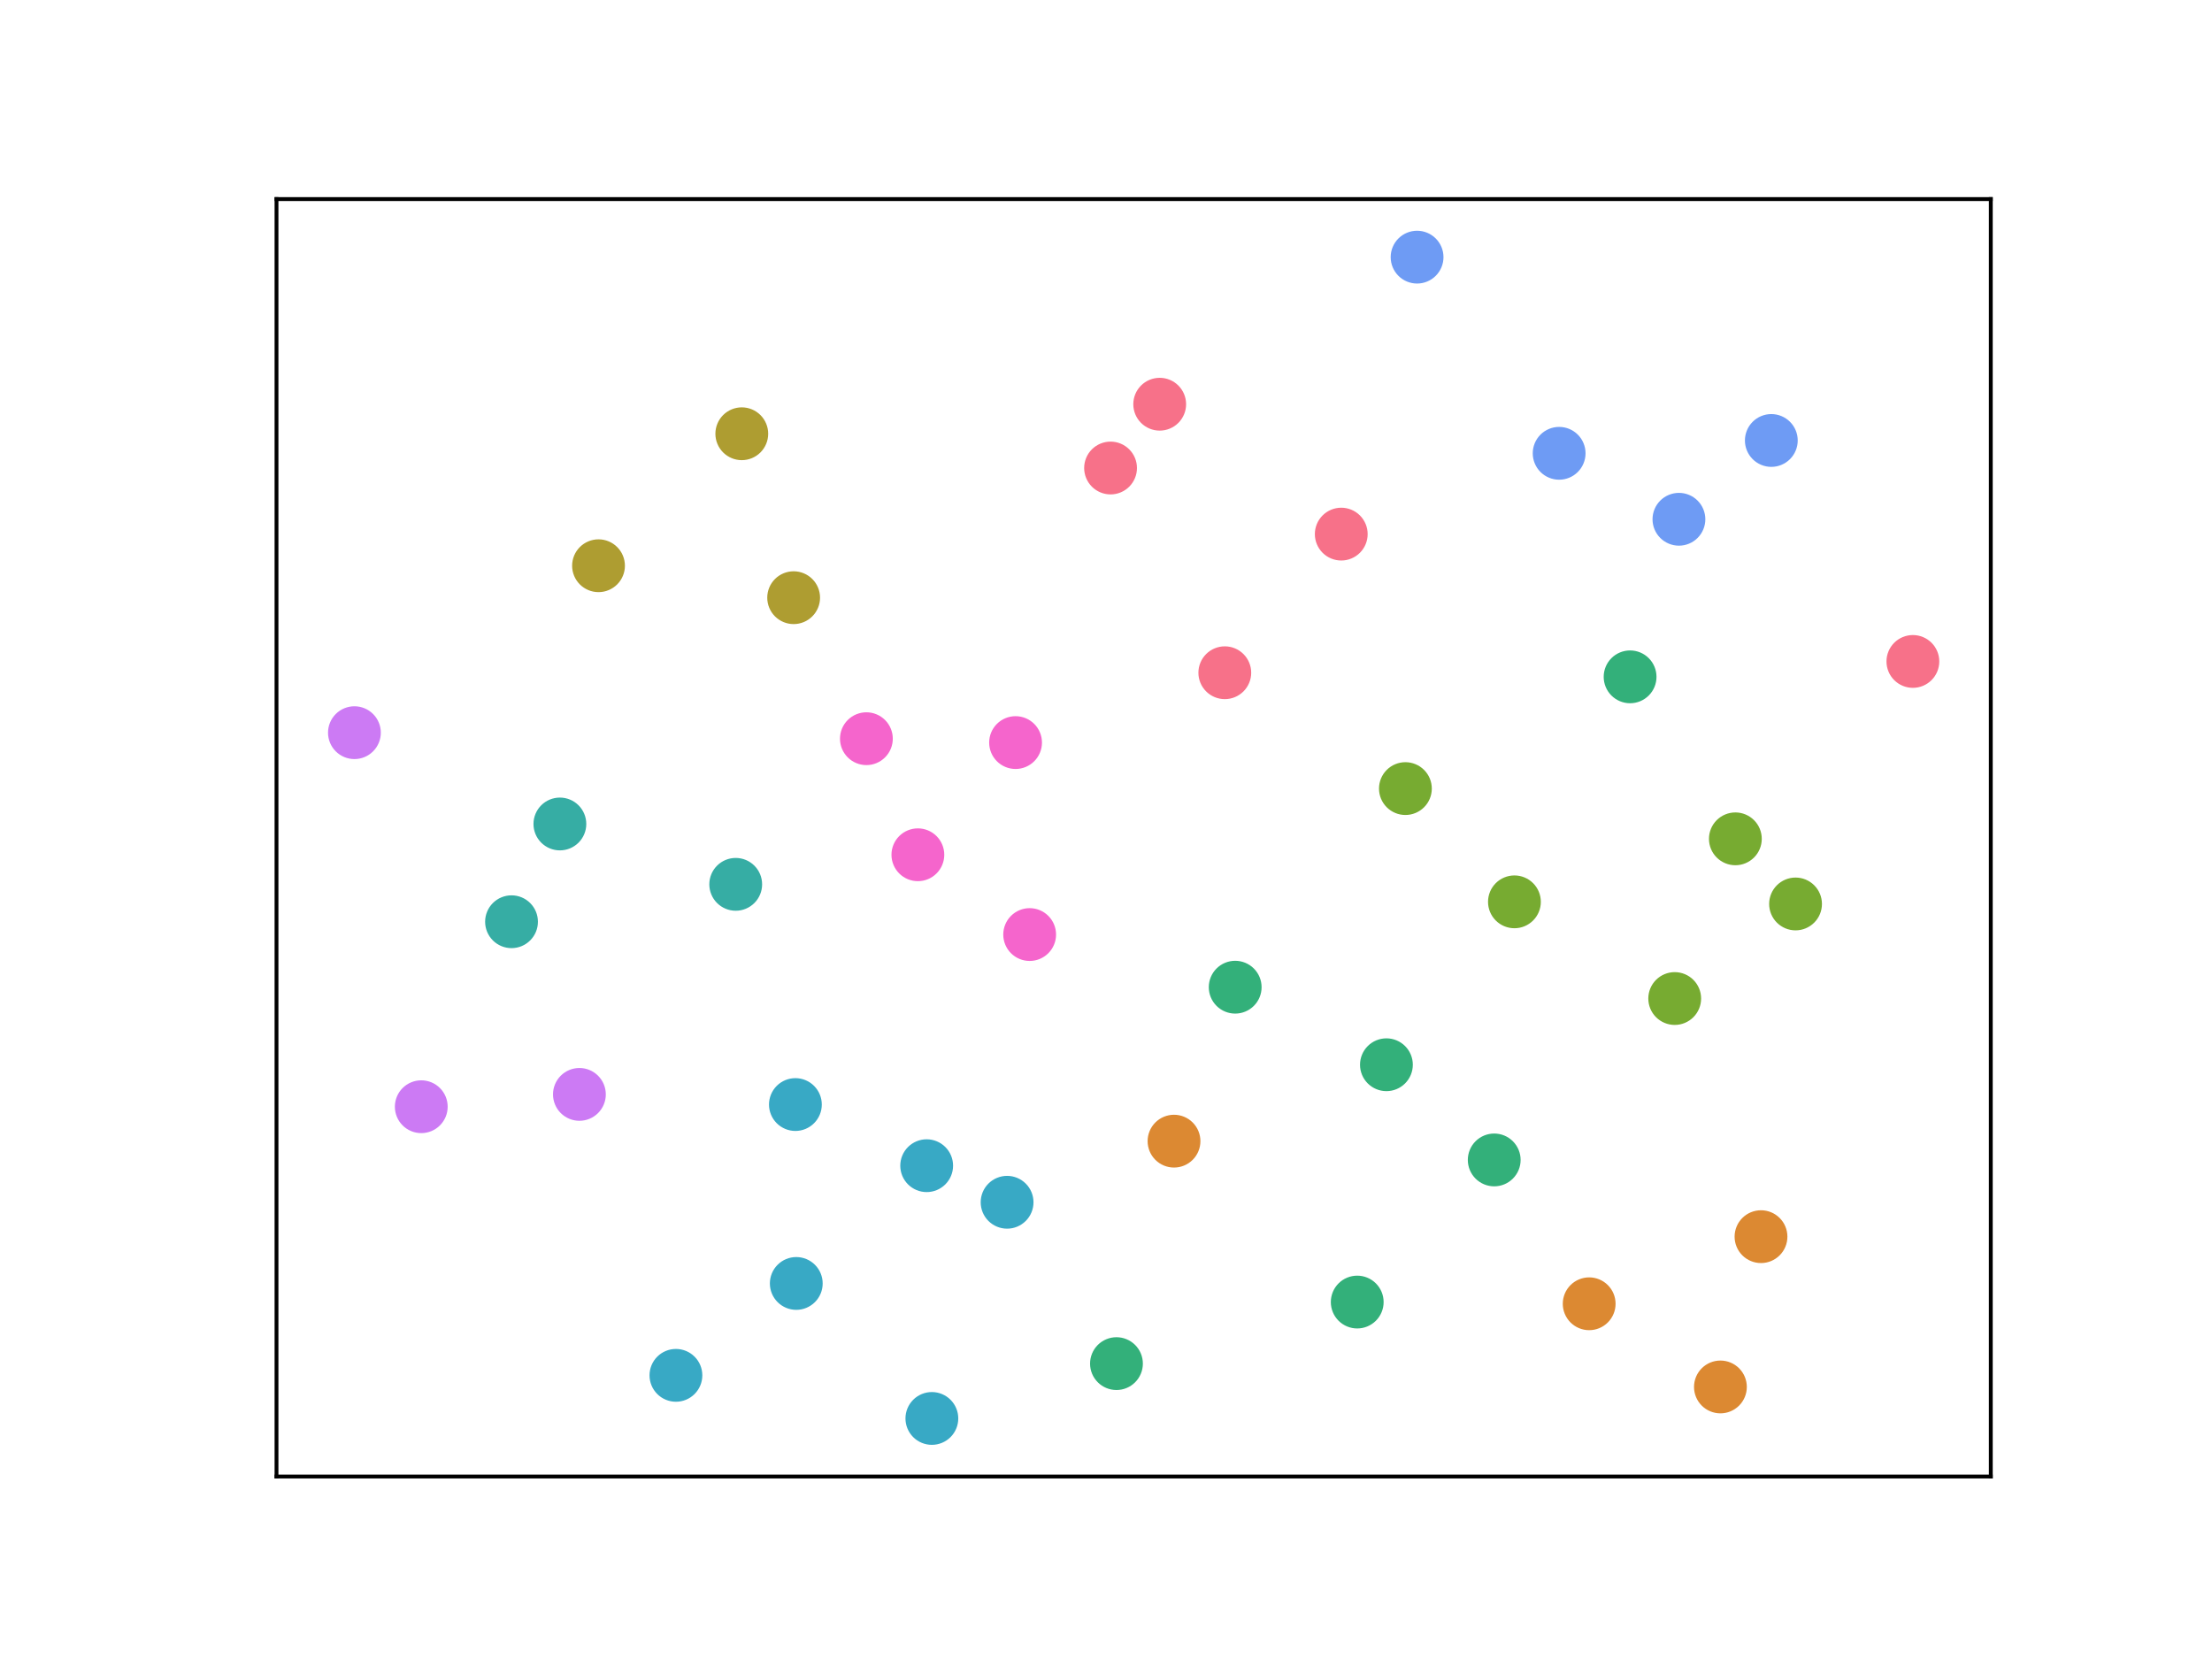 <?xml version="1.0" encoding="utf-8" standalone="no"?>
<!DOCTYPE svg PUBLIC "-//W3C//DTD SVG 1.1//EN"
  "http://www.w3.org/Graphics/SVG/1.1/DTD/svg11.dtd">
<svg xmlns:xlink="http://www.w3.org/1999/xlink" width="460.8pt" height="345.6pt" viewBox="0 0 460.8 345.6" xmlns="http://www.w3.org/2000/svg" version="1.1">
 <defs>
  <style type="text/css">*{stroke-linejoin: round; stroke-linecap: butt}</style>
 </defs>
 <g id="figure_1">
  <g id="patch_1">
   <path d="M 0 345.6 
L 460.8 345.6 
L 460.8 0 
L 0 0 
z
" style="fill: #ffffff"/>
  </g>
  <g id="axes_1">
   <g id="patch_2">
    <path d="M 57.6 307.584 
L 414.72 307.584 
L 414.72 41.472 
L 57.6 41.472 
z
" style="fill: #ffffff"/>
   </g>
   <g id="PathCollection_1">
    <defs>
     <path id="C0_0_992c316526" d="M 0 5 
C 1.326 5 2.598 4.473 3.536 3.536 
C 4.473 2.598 5 1.326 5 -0 
C 5 -1.326 4.473 -2.598 3.536 -3.536 
C 2.598 -4.473 1.326 -5 0 -5 
C -1.326 -5 -2.598 -4.473 -3.536 -3.536 
C -4.473 -2.598 -5 -1.326 -5 0 
C -5 1.326 -4.473 2.598 -3.536 3.536 
C -2.598 4.473 -1.326 5 0 5 
z
"/>
    </defs>
    <g clip-path="url(#pccd30ebc9f)">
     <use xlink:href="#C0_0_992c316526" x="398.487" y="137.791" style="fill: #f77189; stroke: #f77189"/>
    </g>
    <g clip-path="url(#pccd30ebc9f)">
     <use xlink:href="#C0_0_992c316526" x="231.35" y="97.495" style="fill: #f77189; stroke: #f77189"/>
    </g>
    <g clip-path="url(#pccd30ebc9f)">
     <use xlink:href="#C0_0_992c316526" x="279.408" y="111.265" style="fill: #f77189; stroke: #f77189"/>
    </g>
    <g clip-path="url(#pccd30ebc9f)">
     <use xlink:href="#C0_0_992c316526" x="241.587" y="84.205" style="fill: #f77189; stroke: #f77189"/>
    </g>
    <g clip-path="url(#pccd30ebc9f)">
     <use xlink:href="#C0_0_992c316526" x="255.149" y="140.143" style="fill: #f77189; stroke: #f77189"/>
    </g>
    <g clip-path="url(#pccd30ebc9f)">
     <use xlink:href="#C0_0_992c316526" x="244.569" y="237.723" style="fill: #dc8932; stroke: #dc8932"/>
    </g>
    <g clip-path="url(#pccd30ebc9f)">
     <use xlink:href="#C0_0_992c316526" x="366.848" y="257.619" style="fill: #dc8932; stroke: #dc8932"/>
    </g>
    <g clip-path="url(#pccd30ebc9f)">
     <use xlink:href="#C0_0_992c316526" x="358.395" y="288.926" style="fill: #dc8932; stroke: #dc8932"/>
    </g>
    <g clip-path="url(#pccd30ebc9f)">
     <use xlink:href="#C0_0_992c316526" x="331.054" y="271.6" style="fill: #dc8932; stroke: #dc8932"/>
    </g>
    <g clip-path="url(#pccd30ebc9f)">
     <use xlink:href="#C0_0_992c316526" x="154.529" y="90.359" style="fill: #ae9d31; stroke: #ae9d31"/>
    </g>
    <g clip-path="url(#pccd30ebc9f)">
     <use xlink:href="#C0_0_992c316526" x="165.331" y="124.509" style="fill: #ae9d31; stroke: #ae9d31"/>
    </g>
    <g clip-path="url(#pccd30ebc9f)">
     <use xlink:href="#C0_0_992c316526" x="124.682" y="117.853" style="fill: #ae9d31; stroke: #ae9d31"/>
    </g>
    <g clip-path="url(#pccd30ebc9f)">
     <use xlink:href="#C0_0_992c316526" x="374.046" y="188.31" style="fill: #77ab31; stroke: #77ab31"/>
    </g>
    <g clip-path="url(#pccd30ebc9f)">
     <use xlink:href="#C0_0_992c316526" x="292.772" y="164.277" style="fill: #77ab31; stroke: #77ab31"/>
    </g>
    <g clip-path="url(#pccd30ebc9f)">
     <use xlink:href="#C0_0_992c316526" x="361.509" y="174.745" style="fill: #77ab31; stroke: #77ab31"/>
    </g>
    <g clip-path="url(#pccd30ebc9f)">
     <use xlink:href="#C0_0_992c316526" x="315.484" y="187.869" style="fill: #77ab31; stroke: #77ab31"/>
    </g>
    <g clip-path="url(#pccd30ebc9f)">
     <use xlink:href="#C0_0_992c316526" x="348.873" y="208.012" style="fill: #77ab31; stroke: #77ab31"/>
    </g>
    <g clip-path="url(#pccd30ebc9f)">
     <use xlink:href="#C0_0_992c316526" x="311.273" y="241.635" style="fill: #33b07a; stroke: #33b07a"/>
    </g>
    <g clip-path="url(#pccd30ebc9f)">
     <use xlink:href="#C0_0_992c316526" x="232.58" y="284.066" style="fill: #33b07a; stroke: #33b07a"/>
    </g>
    <g clip-path="url(#pccd30ebc9f)">
     <use xlink:href="#C0_0_992c316526" x="339.578" y="140.998" style="fill: #33b07a; stroke: #33b07a"/>
    </g>
    <g clip-path="url(#pccd30ebc9f)">
     <use xlink:href="#C0_0_992c316526" x="282.735" y="271.243" style="fill: #33b07a; stroke: #33b07a"/>
    </g>
    <g clip-path="url(#pccd30ebc9f)">
     <use xlink:href="#C0_0_992c316526" x="257.313" y="205.65" style="fill: #33b07a; stroke: #33b07a"/>
    </g>
    <g clip-path="url(#pccd30ebc9f)">
     <use xlink:href="#C0_0_992c316526" x="288.817" y="221.805" style="fill: #33b07a; stroke: #33b07a"/>
    </g>
    <g clip-path="url(#pccd30ebc9f)">
     <use xlink:href="#C0_0_992c316526" x="116.634" y="171.649" style="fill: #36ada4; stroke: #36ada4"/>
    </g>
    <g clip-path="url(#pccd30ebc9f)">
     <use xlink:href="#C0_0_992c316526" x="153.263" y="184.224" style="fill: #36ada4; stroke: #36ada4"/>
    </g>
    <g clip-path="url(#pccd30ebc9f)">
     <use xlink:href="#C0_0_992c316526" x="106.56" y="192.014" style="fill: #36ada4; stroke: #36ada4"/>
    </g>
    <g clip-path="url(#pccd30ebc9f)">
     <use xlink:href="#C0_0_992c316526" x="193.043" y="242.835" style="fill: #38a9c5; stroke: #38a9c5"/>
    </g>
    <g clip-path="url(#pccd30ebc9f)">
     <use xlink:href="#C0_0_992c316526" x="165.696" y="230.097" style="fill: #38a9c5; stroke: #38a9c5"/>
    </g>
    <g clip-path="url(#pccd30ebc9f)">
     <use xlink:href="#C0_0_992c316526" x="209.796" y="250.454" style="fill: #38a9c5; stroke: #38a9c5"/>
    </g>
    <g clip-path="url(#pccd30ebc9f)">
     <use xlink:href="#C0_0_992c316526" x="165.878" y="267.366" style="fill: #38a9c5; stroke: #38a9c5"/>
    </g>
    <g clip-path="url(#pccd30ebc9f)">
     <use xlink:href="#C0_0_992c316526" x="194.125" y="295.488" style="fill: #38a9c5; stroke: #38a9c5"/>
    </g>
    <g clip-path="url(#pccd30ebc9f)">
     <use xlink:href="#C0_0_992c316526" x="140.807" y="286.509" style="fill: #38a9c5; stroke: #38a9c5"/>
    </g>
    <g clip-path="url(#pccd30ebc9f)">
     <use xlink:href="#C0_0_992c316526" x="368.999" y="91.758" style="fill: #6e9bf4; stroke: #6e9bf4"/>
    </g>
    <g clip-path="url(#pccd30ebc9f)">
     <use xlink:href="#C0_0_992c316526" x="295.204" y="53.568" style="fill: #6e9bf4; stroke: #6e9bf4"/>
    </g>
    <g clip-path="url(#pccd30ebc9f)">
     <use xlink:href="#C0_0_992c316526" x="324.798" y="94.432" style="fill: #6e9bf4; stroke: #6e9bf4"/>
    </g>
    <g clip-path="url(#pccd30ebc9f)">
     <use xlink:href="#C0_0_992c316526" x="349.752" y="108.173" style="fill: #6e9bf4; stroke: #6e9bf4"/>
    </g>
    <g clip-path="url(#pccd30ebc9f)">
     <use xlink:href="#C0_0_992c316526" x="73.833" y="152.63" style="fill: #cc7af4; stroke: #cc7af4"/>
    </g>
    <g clip-path="url(#pccd30ebc9f)">
     <use xlink:href="#C0_0_992c316526" x="87.759" y="230.55" style="fill: #cc7af4; stroke: #cc7af4"/>
    </g>
    <g clip-path="url(#pccd30ebc9f)">
     <use xlink:href="#C0_0_992c316526" x="120.701" y="227.982" style="fill: #cc7af4; stroke: #cc7af4"/>
    </g>
    <g clip-path="url(#pccd30ebc9f)">
     <use xlink:href="#C0_0_992c316526" x="211.561" y="154.693" style="fill: #f565cc; stroke: #f565cc"/>
    </g>
    <g clip-path="url(#pccd30ebc9f)">
     <use xlink:href="#C0_0_992c316526" x="180.486" y="153.884" style="fill: #f565cc; stroke: #f565cc"/>
    </g>
    <g clip-path="url(#pccd30ebc9f)">
     <use xlink:href="#C0_0_992c316526" x="191.21" y="178.064" style="fill: #f565cc; stroke: #f565cc"/>
    </g>
    <g clip-path="url(#pccd30ebc9f)">
     <use xlink:href="#C0_0_992c316526" x="214.497" y="194.684" style="fill: #f565cc; stroke: #f565cc"/>
    </g>
   </g>
   <g id="matplotlib.axis_1"/>
   <g id="matplotlib.axis_2"/>
   <g id="patch_3">
    <path d="M 57.6 307.584 
L 57.6 41.472 
" style="fill: none; stroke: #000000; stroke-width: 0.8; stroke-linejoin: miter; stroke-linecap: square"/>
   </g>
   <g id="patch_4">
    <path d="M 414.72 307.584 
L 414.72 41.472 
" style="fill: none; stroke: #000000; stroke-width: 0.8; stroke-linejoin: miter; stroke-linecap: square"/>
   </g>
   <g id="patch_5">
    <path d="M 57.6 307.584 
L 414.72 307.584 
" style="fill: none; stroke: #000000; stroke-width: 0.8; stroke-linejoin: miter; stroke-linecap: square"/>
   </g>
   <g id="patch_6">
    <path d="M 57.6 41.472 
L 414.72 41.472 
" style="fill: none; stroke: #000000; stroke-width: 0.8; stroke-linejoin: miter; stroke-linecap: square"/>
   </g>
  </g>
 </g>
 <defs>
  <clipPath id="pccd30ebc9f">
   <rect x="57.6" y="41.472" width="357.12" height="266.112"/>
  </clipPath>
 </defs>
</svg>
